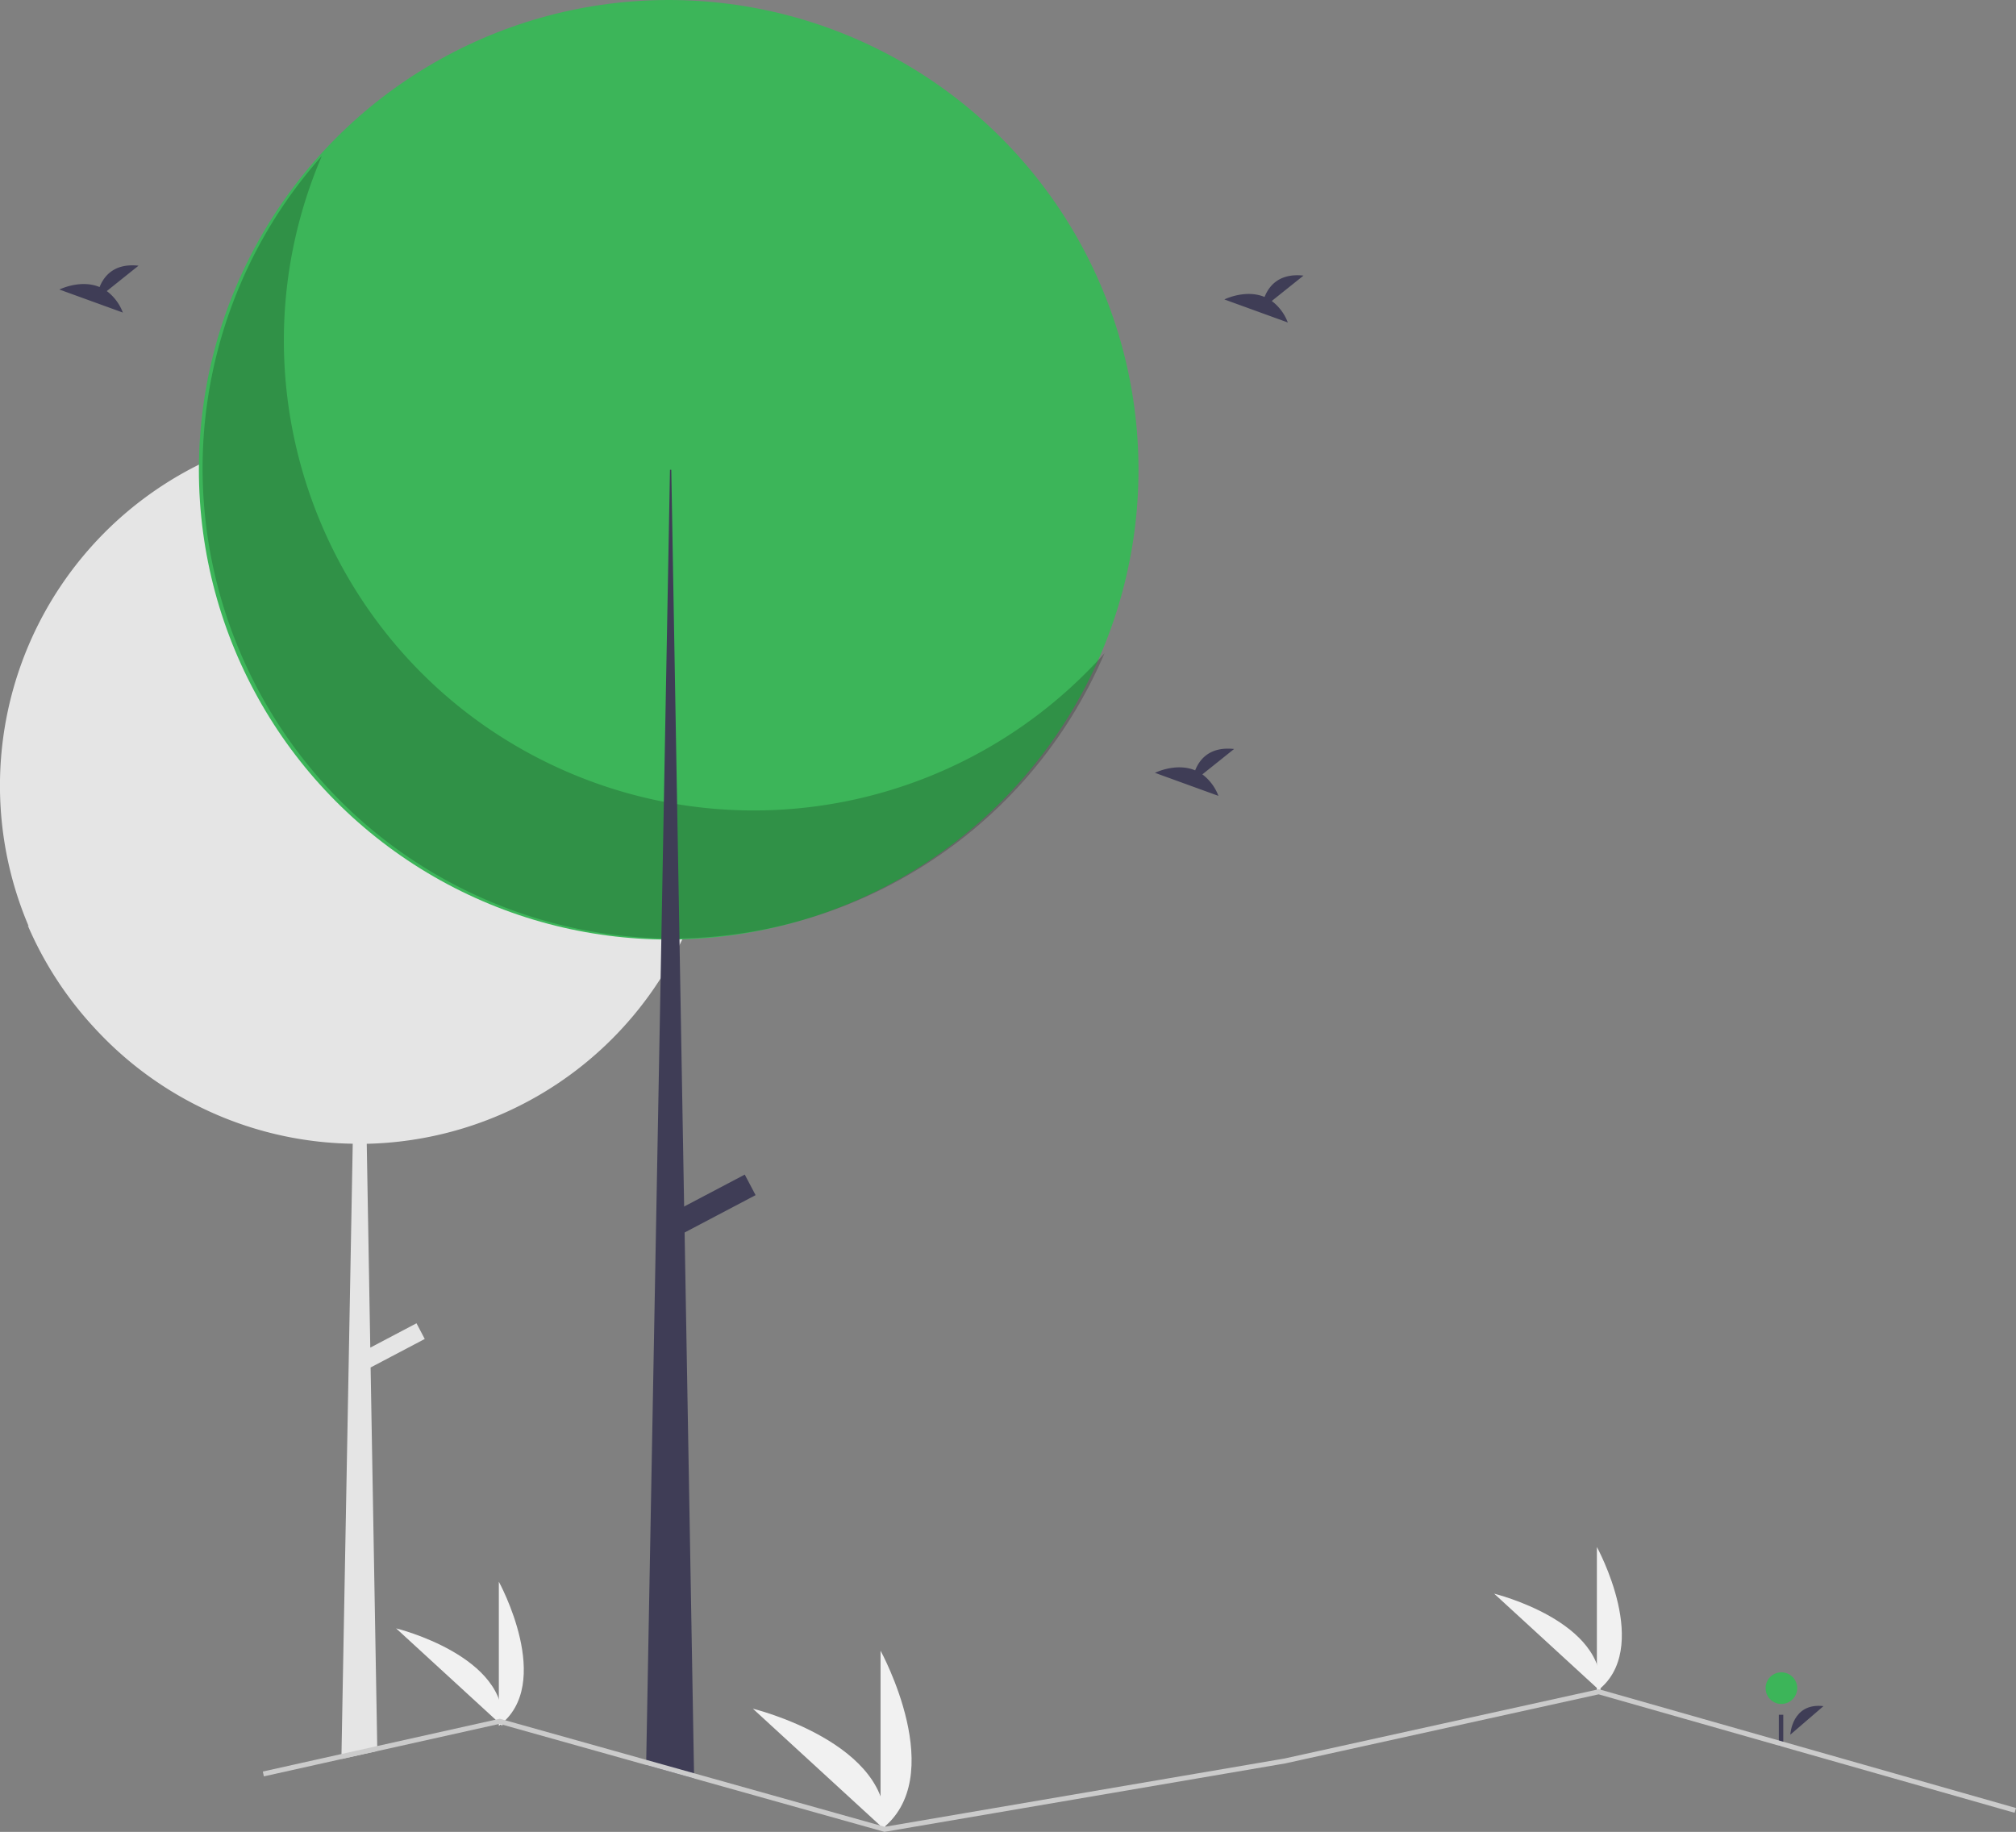 <svg id="b94fe11c-0eb8-406f-a1d9-ebff5bfd142f" xmlns="http://www.w3.org/2000/svg" viewBox="0 0 813.34 739.11"><rect x="0" y="0" width="813.34" height="739.11" fill="#808080" stroke="none"/><defs><style>.cls-1{fill:#3f3d56;}.cls-2{fill:#3cb559;}.cls-3{fill:#e5e5e5;}.cls-4{opacity:0.2;isolation:isolate;}.cls-5{fill:#f1f1f1;}.cls-6{fill:#cbcbcb;}</style></defs><title>nature</title><path class="cls-1" d="M722.26,699.89s.62-13,13.37-11.51" transform="translate(0.03)"/><circle class="cls-2" cx="718.69" cy="681.12" r="6.38"/><rect class="cls-1" x="717.65" y="691.86" width="1.8" height="12.6"/><path class="cls-3" d="M289.22,316.92q0,4.79-.31,9.49a143.77,143.77,0,0,1-13.47,52.19c-.06.14-.13.27-.19.4-.36.76-.73,1.52-1.11,2.27a142.32,142.32,0,0,1-7.65,13.5,144.46,144.46,0,0,1-118.56,66.72l1.43,82.24L168,533.91l3.33,6.33-21.84,11.5,2.67,152.74,0,2-14.42,3.21,0-2.05,4.54-246.18a144.16,144.16,0,0,1-102-44.38c-.91-.94-1.81-1.91-2.69-2.87l-.1-.11a144.76,144.76,0,0,1-26.34-40.76l.43.47A144.64,144.64,0,0,1,80.23,187.47l1.51-.74a144.76,144.76,0,0,1,187.53,56.93c.88,1.48,1.73,3,2.55,4.51A143.8,143.8,0,0,1,289.22,316.92Z" transform="translate(0.03)"/><circle class="cls-2" cx="269.78" cy="189.54" r="189.54"/><path class="cls-4" d="M129.8,62.94c-41.15,96.26,3.53,207.66,99.79,248.81a189.54,189.54,0,0,0,216-48.21c-41.14,96.27-152.54,141-248.8,99.8S55.88,210.8,97,114.54A189.56,189.56,0,0,1,129.8,62.94Z" transform="translate(0.03)"/><polygon class="cls-1" points="280.04 717.56 260.68 712.13 260.72 710.05 266.52 394.77 266.81 379.05 266.82 378.59 267.83 323.51 269.3 243.67 269.3 243.66 270.3 189.54 270.83 189.54 271.85 248.17 273.18 324.48 274.13 378.63 274.13 379.03 274.17 381.26 274.17 381.27 276.01 486.82 276.2 497.31 280 715.46 280.04 717.56"/><rect class="cls-1" x="269.23" y="481.66" width="35.41" height="9.37" transform="translate(-193.5 189.67) rotate(-27.77)"/><path class="cls-5" d="M644.22,682.34V624.17S666.89,665.41,644.22,682.34Z" transform="translate(0.03)"/><path class="cls-5" d="M645.62,682.33,602.77,643S648.48,654.18,645.62,682.33Z" transform="translate(0.03)"/><path class="cls-5" d="M201.22,696.34V638.17S223.89,679.41,201.22,696.34Z" transform="translate(0.03)"/><path class="cls-5" d="M202.62,696.33,159.77,657S205.48,668.18,202.62,696.33Z" transform="translate(0.03)"/><path class="cls-5" d="M355.22,738.34V666S383.41,717.29,355.22,738.34Z" transform="translate(0.03)"/><path class="cls-5" d="M357,738.33l-53.29-48.92S360.52,703.32,357,738.33Z" transform="translate(0.03)"/><polygon class="cls-6" points="813.34 729.49 812.79 731.42 644.96 683.62 518.53 711.49 356.84 739.11 356.62 739.05 280.04 717.56 260.68 712.13 201.55 695.53 152.23 706.52 137.81 709.73 106.46 716.72 106.03 714.77 137.84 707.68 152.2 704.48 201.61 693.47 201.85 693.53 260.72 710.05 280 715.46 356.94 737.06 518.14 709.53 645.02 681.56 645.27 681.62 813.34 729.49"/><path class="cls-1" d="M513.05,121.44l12.8-10.24c-9.94-1.09-14,4.33-15.7,8.62-7.76-3.23-16.22,1-16.22,1l25.6,9.29A19.31,19.31,0,0,0,513.05,121.44Z" transform="translate(0.03)"/><path class="cls-1" d="M43.05,117.44l12.8-10.24c-9.94-1.09-14,4.33-15.7,8.62-7.76-3.23-16.22,1-16.22,1l25.6,9.29A19.31,19.31,0,0,0,43.05,117.44Z" transform="translate(0.03)"/><path class="cls-1" d="M485.05,312.44l12.8-10.24c-9.94-1.09-14,4.33-15.7,8.62-7.76-3.23-16.22,1-16.22,1l25.6,9.29A19.31,19.31,0,0,0,485.05,312.44Z" transform="translate(0.03)"/></svg>